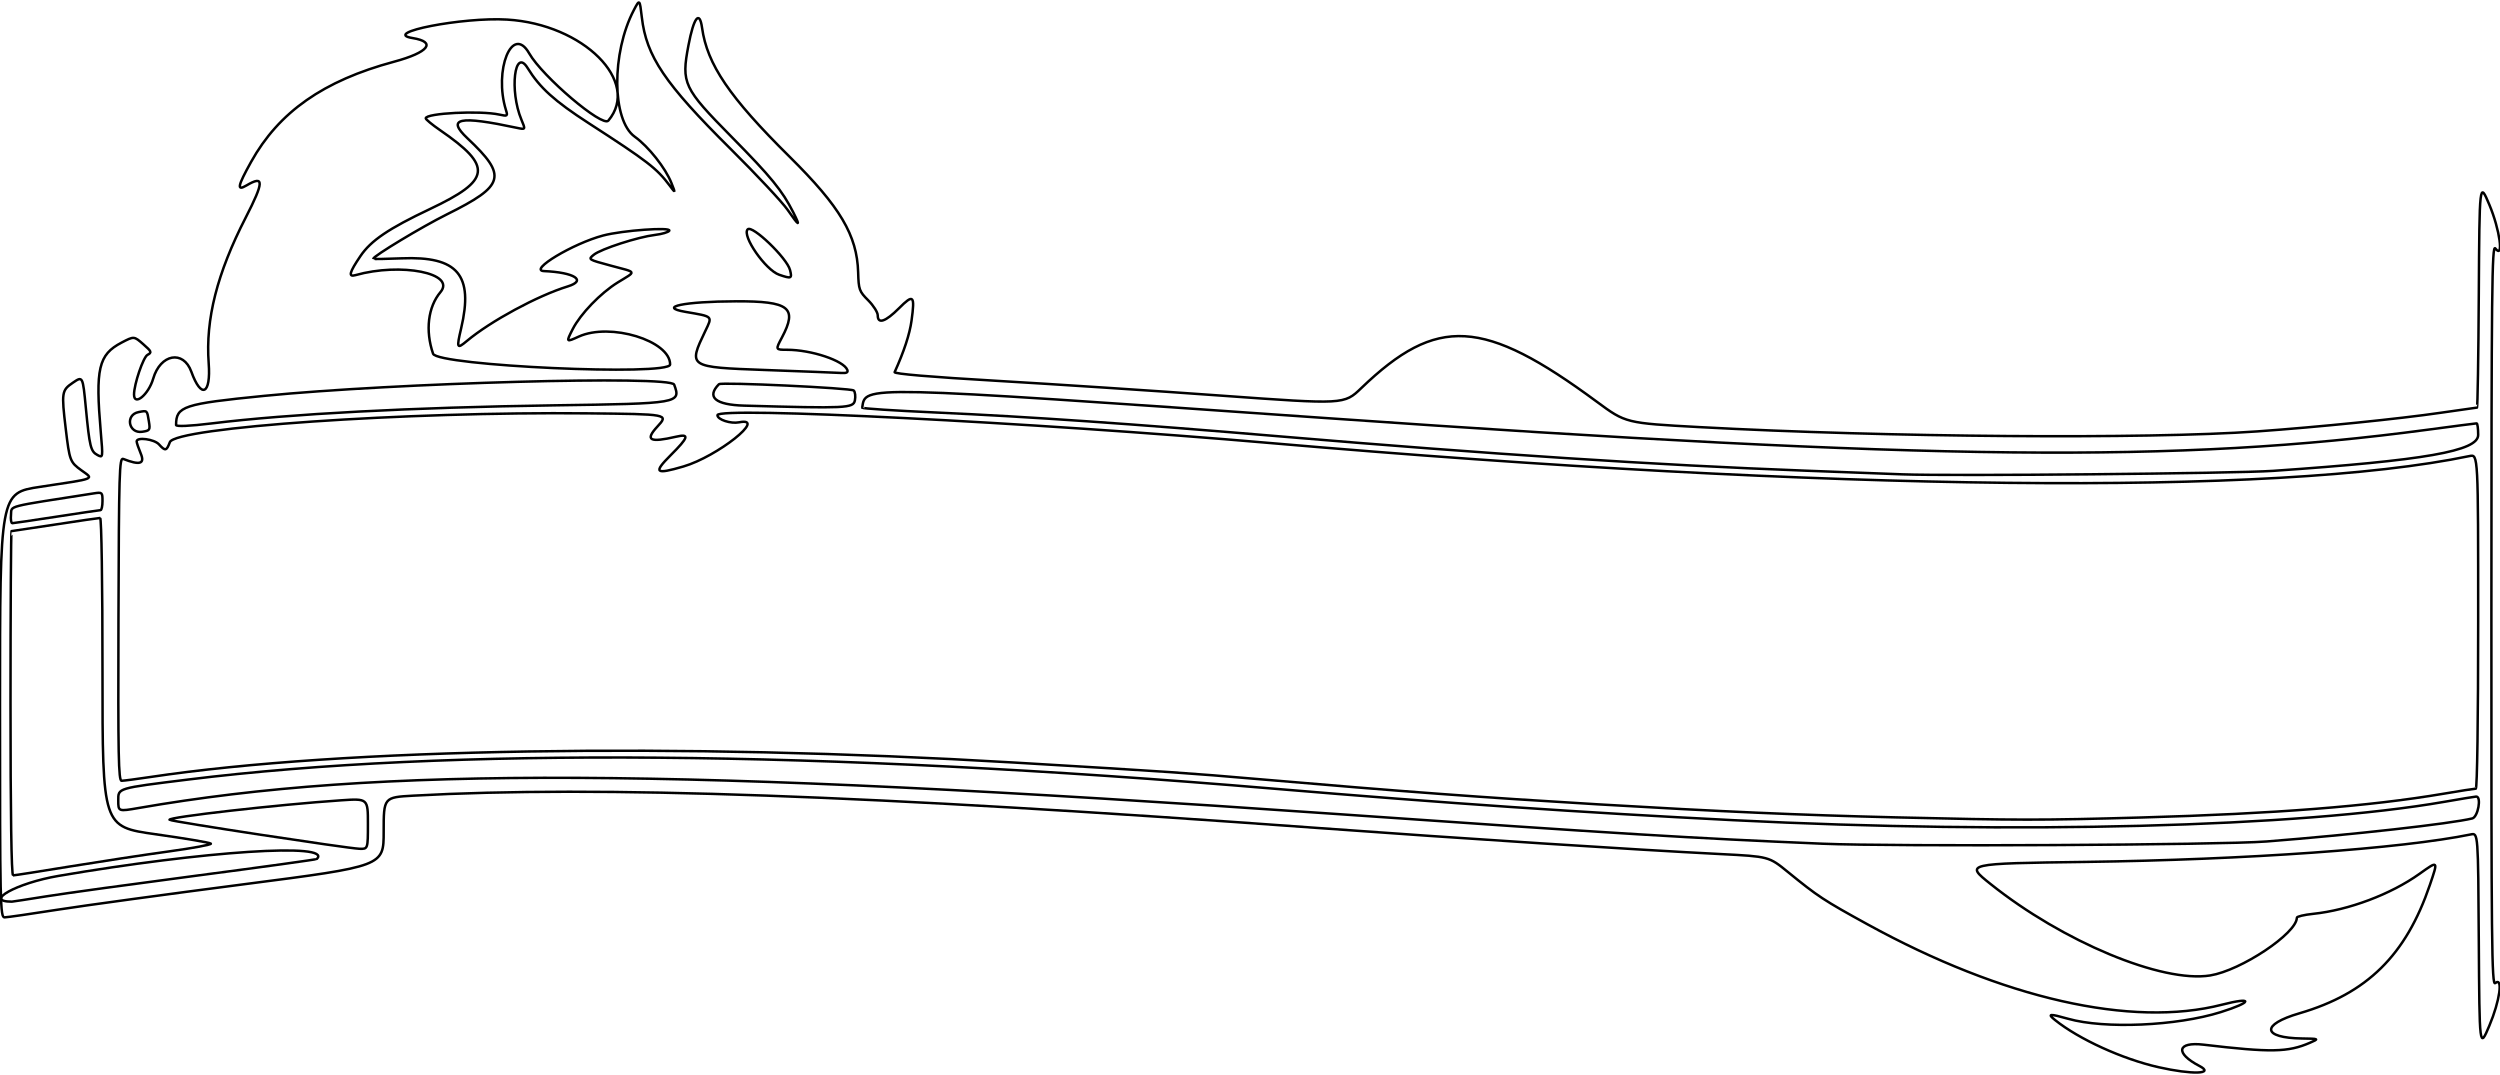 <?xml version="1.0" encoding="utf-8" ?>
<svg baseProfile="full" height="86px" version="1.1" viewBox="0.0,-6.834834920255162e-10,951.307,407.182" width="200px" xmlns="http://www.w3.org/2000/svg" xmlns:ev="http://www.w3.org/2001/xml-events" xmlns:xlink="http://www.w3.org/1999/xlink">
  <defs/>
  <path d="M 821.354,405.152 C 807.661,402.058 791.072,394.496 782.0,387.212 C 778.981,384.789 779.821,384.71 787.0,386.74 C 800.858,390.661 828.263,389.464 845.011,384.207 C 857.229,380.372 857.59,378.266 845.496,381.373 C 811.182,390.188 762.067,379.047 710.605,350.774 C 693.873,341.582 691.837,340.242 680.309,330.849 C 673.119,324.99 673.119,324.99 654.809,324.058 C 621.648,322.37 556.375,318.142 501.5,314.129 C 329.723,301.567 227.597,297.918 157.25,301.829 C 146.0,302.454 146.0,302.454 145.998,315.558 C 145.996,328.661 145.996,328.661 93.115,335.504 C 64.031,339.268 31.969,343.645 21.867,345.232 C 11.765,346.818 2.712,348.126 1.75,348.138 C 0.098,348.16 0.0,343.657 0.0,267.389 C 0.0,186.618 0.0,186.618 15.25,184.316 C 36.967,181.038 35.78,181.508 31.022,178.062 C 26.645,174.891 26.468,174.423 25.01,162.187 C 23.358,148.324 23.473,147.592 27.75,144.679 C 31.5,142.126 31.5,142.126 32.661,154.221 C 34.098,169.188 34.502,170.824 37.112,172.221 C 39.188,173.332 39.195,173.284 38.35,163.5 C 36.257,139.268 37.472,134.033 46.264,129.429 C 50.996,126.95 50.996,126.95 54.495,130.022 C 57.718,132.852 57.847,133.173 56.127,134.093 C 54.506,134.961 51.0,145.279 51.0,149.183 C 51.0,153.782 56.532,149.212 58.289,143.161 C 61.026,133.735 69.783,132.14 72.811,140.514 C 76.602,150.999 80.298,149.196 79.412,137.293 C 78.165,120.549 82.607,103.066 93.496,81.858 C 100.508,68.201 100.568,65.622 93.784,69.63 C 90.006,71.861 90.383,69.943 95.547,60.661 C 106.119,41.658 123.068,29.78 149.931,22.549 C 163.127,18.997 166.236,15.022 156.976,13.541 C 144.834,11.599 176.155,5.49 193.0,6.514 C 222.041,8.28 243.958,30.177 231.484,44.963 C 229.246,47.616 206.417,28.212 201.37,19.367 C 194.947,8.11 187.777,25.722 192.554,41.022 C 193.252,43.256 193.115,43.345 190.033,42.668 C 182.732,41.064 162.0,42.11 162.0,44.082 C 162.0,44.493 164.446,46.513 167.436,48.572 C 187.556,62.429 186.908,67.564 163.65,78.578 C 147.843,86.064 141.161,90.585 137.147,96.512 C 132.924,102.747 132.449,104.549 135.235,103.765 C 152.643,98.866 173.636,103.051 167.605,110.218 C 162.861,115.856 161.784,124.84 164.794,133.661 C 166.357,138.24 254.982,142.263 254.997,137.755 C 255.027,128.689 232.198,121.71 220.25,127.134 C 215.368,129.35 215.359,129.339 217.919,124.319 C 220.884,118.508 228.553,110.559 235.084,106.528 C 242.281,102.086 242.619,102.88 232.362,100.124 C 223.763,97.813 223.734,97.794 225.956,95.996 C 228.687,93.784 242.761,89.229 249.279,88.448 C 251.908,88.133 254.342,87.417 254.688,86.857 C 255.601,85.379 236.875,86.728 229.535,88.67 C 218.033,91.712 200.993,101.955 207.0,102.216 C 218.628,102.72 223.383,105.787 216.043,108.047 C 204.543,111.589 186.662,121.264 177.624,128.834 C 173.852,131.994 173.681,131.616 175.463,124.055 C 180.273,103.651 174.196,96.484 152.831,97.364 C 146.874,97.61 142.0,97.693 142.0,97.549 C 142.0,96.544 160.558,85.351 170.0,80.66 C 192.156,69.655 193.13,66.072 177.879,51.686 C 169.753,44.019 174.623,42.995 196.751,47.718 C 200.003,48.411 200.003,48.411 198.41,44.6 C 193.797,33.558 195.806,16.874 200.777,24.952 C 205.391,32.451 211.021,37.537 224.0,45.928 C 246.454,60.446 249.894,63.096 254.815,69.661 C 257.064,72.661 257.064,72.661 255.497,68.706 C 253.237,63 246.774,54.841 241.532,51.076 C 232.808,44.811 232.63,19.236 241.196,2.892 C 243.414,-1.339 243.414,-1.339 244.23,5.661 C 245.959,20.497 252.908,30.804 277.944,55.661 C 287.915,65.561 297.707,76.023 299.703,78.911 C 304.099,85.27 304.756,85.571 301.883,79.911 C 297.635,71.54 293.468,66.438 278.403,51.161 C 260.042,32.542 259.222,30.807 261.964,16.352 C 263.997,5.631 266.193,2.799 267.152,9.661 C 269.097,23.575 277.537,36.008 300.416,58.661 C 319.718,77.773 326.138,88.589 326.544,102.684 C 326.735,109.308 326.953,109.913 330.373,113.334 C 332.368,115.329 334,117.906 334,119.061 C 334,122.499 336.921,121.525 342.08,116.367 C 347.635,110.812 348.189,111.358 346.86,121.077 C 346.158,126.208 343.976,132.856 340.429,140.669 C 340.135,141.317 354.008,142.496 379.236,143.968 C 400.831,145.229 439.425,147.774 465,149.626 C 511.5,152.992 511.5,152.992 518.0,146.742 C 546.796,119.058 564.491,120.084 607.644,151.943 C 618.632,160.055 618.632,160.055 646.566,161.579 C 717.615,165.455 817.013,166.221 859.0,163.216 C 882.104,161.562 913.318,158.392 928.59,156.148 C 936.026,155.055 942.305,154.161 942.544,154.161 C 942.783,154.161 943.096,134.793 943.239,111.122 C 943.5,68.083 943.5,68.083 947.25,76.957 C 951.237,86.391 952.822,97.952 949.532,93.602 C 948.239,91.892 948.06,108.511 948.032,233.033 C 948.004,358.587 948.168,374.266 949.5,373.161 C 952.537,370.641 951.252,379.896 947.25,389.365 C 943.5,398.239 943.5,398.239 943.239,357.123 C 942.978,316.007 942.978,316.007 940.239,316.57 C 913.98,321.974 854.655,326.209 793.608,327.038 C 747.716,327.661 747.716,327.661 757.399,335.402 C 784.914,357.401 822.749,373.167 841.009,370.243 C 852.757,368.362 874.0,354.211 874.0,348.267 C 874.0,347.815 876.794,347.154 880.21,346.797 C 893.748,345.382 909.772,339.354 920.673,331.574 C 927.864,326.443 927.821,326.398 924.644,335.736 C 915.519,362.559 900.741,377.117 875.0,384.639 C 860.205,388.963 860.73,394.001 876.0,394.228 C 882.5,394.324 882.5,394.324 879.0,395.847 C 870.619,399.495 864.157,399.613 838.5,396.585 C 828.391,395.391 827.54,399.794 836.934,404.689 C 842.897,407.795 834.199,408.054 821.354,405.152 L 821.354,405.152" fill="none" stroke="#000000" stroke-width="0.951"/>
  <path d="M 17.767,340.118 C 24.77,338.994 50.678,335.428 75.341,332.193 C 100.003,328.959 120.355,326.139 120.567,325.927 C 126.844,319.65 77.678,322.869 22.25,332.364 C 6.354,335.087 -6.45,342.161 4.517,342.161 C 4.801,342.161 10.763,341.241 17.767,340.118" fill="none" stroke="#000000" stroke-width="0.951"/>
  <path d="M 26.726,328.755 C 38.152,326.882 55.035,324.315 64.245,323.051 C 73.455,321.786 80.655,320.441 80.245,320.063 C 79.835,319.684 70.387,318.089 59.25,316.519 C 39.0,313.663 39.0,313.663 39.0,254.912 C 39.0,221.049 38.621,196.161 38.106,196.161 C 37.614,196.161 29.916,197.286 21,198.661 C 12.084,200.036 4.611,201.161 4.394,201.161 C 4.177,201.161 4,230.636 4,266.661 C 4,308.584 4.351,332.161 4.976,332.161 C 5.513,332.161 15.3,330.628 26.726,328.755 L 26.726,328.755" fill="none" stroke="#000000" stroke-width="0.951"/>
  <path d="M 140.0,312.532 C 140.0,302.903 140.0,302.903 129.75,303.6 C 105.666,305.237 63.535,310.029 64.524,311.019 C 65.149,311.643 132.142,321.865 136.75,322.038 C 140.0,322.161 140.0,322.161 140.0,312.532 L 140.0,312.532" fill="none" stroke="#000000" stroke-width="0.951"/>
  <path d="M 862.5,319.26 C 895.096,316.698 932.565,312.502 940.75,310.495 C 942.941,309.958 944.349,302.142 942.25,302.171 C 941.837,302.177 936.437,303.067 930.25,304.15 C 875.18,313.787 767.004,316.586 659.5,311.156 C 601.787,308.24 550.282,304.708 484.5,299.153 C 312.458,284.624 170.495,283.44 71.5,295.707 C 44.38,299.068 45.0,298.882 45.0,303.654 C 45.0,307.872 45.0,307.872 52.725,306.529 C 144.356,290.595 255.229,291.131 507.5,308.73 C 617.857,316.429 643.073,317.972 693.5,320.112 C 720.528,321.259 845.046,320.631 862.5,319.26 L 862.5,319.26" fill="none" stroke="#000000" stroke-width="0.951"/>
  <path d="M 815.0,310.132 C 865.643,308.699 901.745,305.855 929.849,301.087 C 936.092,300.027 941.604,299.161 942.099,299.161 C 942.624,299.161 943.0,272.606 943.0,235.536 C 943.0,171.911 943.0,171.911 939.75,172.59 C 866.297,187.938 696.069,186.099 483.5,167.659 C 392.342,159.752 273.0,153.727 273.0,157.033 C 273.0,158.734 278.037,160.399 281.25,159.759 C 292.124,157.593 273,172.767 260.068,176.565 C 249.344,179.715 248.497,178.983 255.16,172.321 C 262.081,165.4 262.487,164.026 257.25,165.242 C 247.189,167.579 245.35,166.59 250.123,161.411 C 254.5,156.661 254.5,156.661 223.5,156.348 C 154.408,155.651 66.752,161.708 64.631,167.326 C 63.36,170.695 62.881,170.792 60.5,168.161 C 58.68,166.15 52,165.268 52,167.039 C 52,167.522 52.708,169.611 53.573,171.681 C 55.204,175.585 53.19,176.19 46.888,173.692 C 45.417,173.108 45.258,178.438 45.077,234.607 C 44.908,286.755 45.092,296.161 46.276,296.161 C 47.045,296.161 52.046,295.505 57.389,294.703 C 130.262,283.763 258.371,281.629 386.0,289.229 C 446.759,292.846 451.261,293.153 480.0,295.63 C 533.68,300.257 564.194,302.52 608.0,305.123 C 654.05,307.859 685.036,309.216 721.5,310.092 C 768.325,311.217 776.537,311.22 815.0,310.132 L 815.0,310.132" fill="none" stroke="#000000" stroke-width="0.951"/>
  <path d="M 21.5,195.669 C 30.3,194.313 37.837,193.194 38.25,193.182 C 38.663,193.17 39.0,191.614 39.0,189.724 C 39.0,186.409 38.884,186.305 35.75,186.793 C 1.662,192.099 4.53,191.361 4.187,194.915 C 4.014,196.7 4.239,198.155 4.687,198.147 C 5.134,198.139 12.7,197.024 21.5,195.669 L 21.5,195.669" fill="none" stroke="#000000" stroke-width="0.951"/>
  <path d="M 865.0,178.232 C 922.991,174.215 943.0,170.707 943.0,164.557 C 943.0,162.139 942.74,160.161 942.421,160.161 C 942.103,160.161 933.666,161.255 923.671,162.592 C 828.731,175.297 735.505,174.314 505.0,158.175 C 325.916,145.637 329.404,145.715 328.085,154.205 C 328.038,154.505 340.461,155.316 355.69,156.007 C 392.283,157.669 430.291,160.306 487.5,165.152 C 566.975,171.885 630.524,176.029 687.0,178.161 C 702.675,178.753 719.325,179.383 724.0,179.561 C 742.381,180.262 850.388,179.245 865.0,178.232 L 865.0,178.232" fill="none" stroke="#000000" stroke-width="0.951"/>
  <path d="M 56.653,159.407 C 55.954,155.104 56.087,155.225 52.75,155.866 C 47.547,156.865 48.86,164.129 54.104,163.359 C 57.047,162.927 57.188,162.708 56.653,159.407 L 56.653,159.407" fill="none" stroke="#000000" stroke-width="0.951"/>
  <path d="M 80.526,160.182 C 110.057,156.555 157.026,154.077 210.929,153.301 C 258.66,152.613 259.167,152.526 256.527,145.411 C 255.207,141.854 150.629,144.728 100.5,149.698 C 69.768,152.746 67,153.661 67,160.783 C 67,161.432 72.238,161.199 80.526,160.182 L 80.526,160.182" fill="none" stroke="#000000" stroke-width="0.951"/>
  <path d="M 325.307,151.411 C 325.603,149.898 325.409,148.211 324.875,147.661 C 323.954,146.712 274.43,144.391 273.577,145.257 C 268.734,150.17 272.176,153.104 283.145,153.413 C 322.248,154.515 324.72,154.398 325.307,151.411" fill="none" stroke="#000000" stroke-width="0.951"/>
  <path d="M 322.422,139.819 C 321.066,136.285 308.71,132.161 299.479,132.161 C 295.056,132.161 295.056,132.161 297.528,127.512 C 303.58,116.13 300.423,113.639 280.041,113.716 C 260.238,113.79 250.164,115.891 260.804,117.728 C 271.493,119.573 271.149,119.241 268.378,125.029 C 261.804,138.765 261.835,138.785 291.132,139.852 C 305.635,140.38 318.723,140.891 320.219,140.987 C 322.126,141.109 322.784,140.761 322.422,139.819" fill="none" stroke="#000000" stroke-width="0.951"/>
  <path d="M 300.631,101.828 C 299.49,97.282 286.217,84.529 284.508,86.337 C 282.223,88.757 291.296,101.826 296.5,103.61 C 301.149,105.204 301.447,105.076 300.631,101.828" fill="none" stroke="#000000" stroke-width="0.951"/>
</svg>
